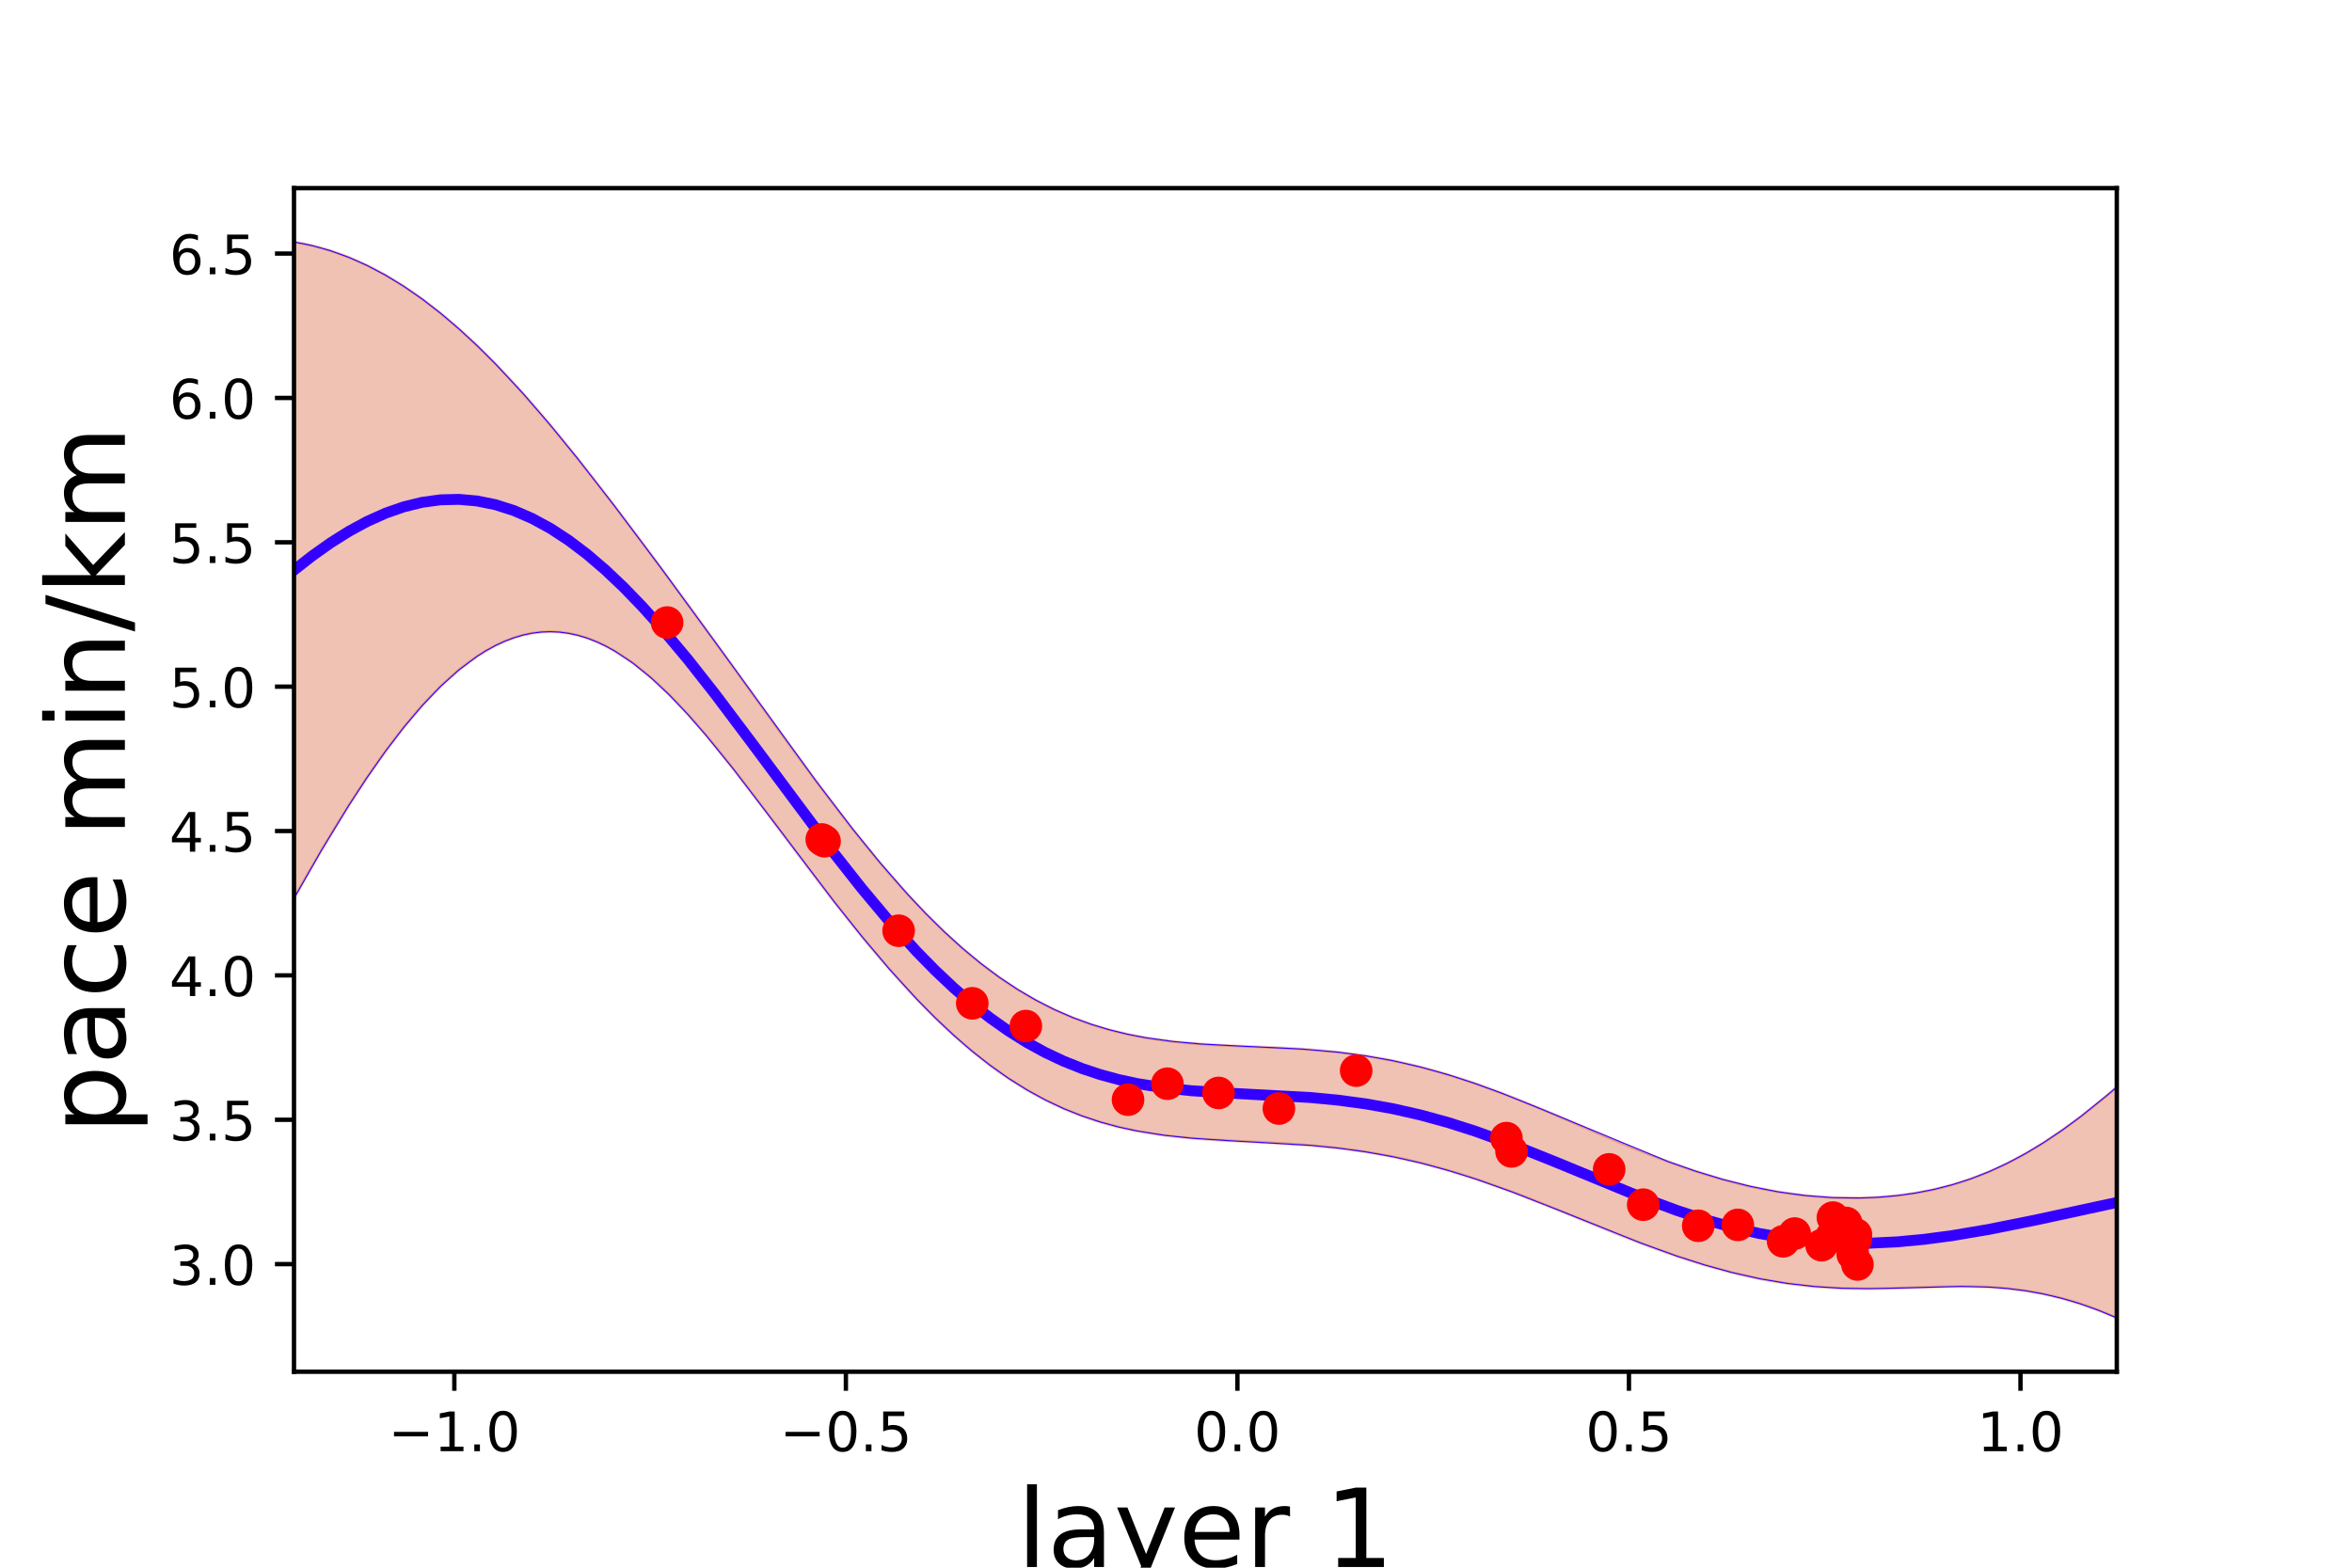 <?xml version="1.0" encoding="utf-8" standalone="no"?>
<!DOCTYPE svg PUBLIC "-//W3C//DTD SVG 1.1//EN"
  "http://www.w3.org/Graphics/SVG/1.1/DTD/svg11.dtd">
<!-- Created with matplotlib (http://matplotlib.org/) -->
<svg height="288pt" version="1.1" viewBox="0 0 432 288" width="432pt" xmlns="http://www.w3.org/2000/svg" xmlns:xlink="http://www.w3.org/1999/xlink">
 <defs>
  <style type="text/css">
*{stroke-linecap:butt;stroke-linejoin:round;}
  </style>
 </defs>
 <g id="figure_1">
  <g id="patch_1">
   <path d="M 0 288 
L 432 288 
L 432 0 
L 0 0 
z
" style="fill:none;"/>
  </g>
  <g id="axes_1">
   <g id="patch_2">
    <path d="M 54 252 
L 388.8 252 
L 388.8 34.56 
L 54 34.56 
z
" style="fill:none;"/>
   </g>
   <g id="patch_3">
    <path clip-path="url(#p668fc7d1db)" d="M 54 44.444 
L 55.682 44.749 
L 57.365 45.12 
L 59.047 45.558 
L 60.73 46.065 
L 62.412 46.639 
L 64.094 47.283 
L 65.777 47.996 
L 67.459 48.779 
L 69.142 49.632 
L 70.824 50.554 
L 72.507 51.547 
L 74.189 52.608 
L 75.871 53.739 
L 77.554 54.937 
L 79.236 56.203 
L 80.919 57.536 
L 82.601 58.934 
L 84.283 60.396 
L 85.966 61.92 
L 87.648 63.505 
L 89.331 65.149 
L 91.013 66.85 
L 92.695 68.606 
L 94.378 70.414 
L 96.06 72.272 
L 97.743 74.178 
L 99.425 76.128 
L 101.108 78.119 
L 102.79 80.149 
L 104.472 82.214 
L 106.155 84.312 
L 107.837 86.439 
L 109.52 88.592 
L 111.202 90.768 
L 112.884 92.965 
L 114.567 95.18 
L 116.249 97.411 
L 117.932 99.655 
L 119.614 101.912 
L 121.296 104.179 
L 122.979 106.457 
L 124.661 108.744 
L 126.344 111.039 
L 128.026 113.344 
L 129.709 115.656 
L 131.391 117.975 
L 133.073 120.301 
L 134.756 122.632 
L 136.438 124.967 
L 138.121 127.304 
L 139.803 129.64 
L 141.485 131.974 
L 143.168 134.303 
L 144.85 136.623 
L 146.533 138.93 
L 148.215 141.222 
L 149.897 143.494 
L 151.58 145.743 
L 153.262 147.964 
L 154.945 150.154 
L 156.627 152.309 
L 158.31 154.425 
L 159.992 156.498 
L 161.674 158.525 
L 163.357 160.503 
L 165.039 162.429 
L 166.722 164.299 
L 168.404 166.111 
L 170.086 167.863 
L 171.769 169.553 
L 173.451 171.178 
L 175.134 172.739 
L 176.816 174.233 
L 178.498 175.659 
L 180.181 177.018 
L 181.863 178.308 
L 183.546 179.53 
L 185.228 180.683 
L 186.911 181.769 
L 188.593 182.788 
L 190.275 183.741 
L 191.958 184.629 
L 193.64 185.454 
L 195.323 186.216 
L 197.005 186.919 
L 198.687 187.563 
L 200.37 188.151 
L 202.052 188.686 
L 203.735 189.169 
L 205.417 189.603 
L 207.099 189.991 
L 208.782 190.335 
L 210.464 190.64 
L 212.147 190.907 
L 213.829 191.139 
L 215.512 191.341 
L 217.194 191.514 
L 218.876 191.663 
L 220.559 191.791 
L 222.241 191.901 
L 223.924 191.995 
L 225.606 192.079 
L 227.288 192.155 
L 228.971 192.225 
L 230.653 192.294 
L 232.336 192.364 
L 234.018 192.438 
L 235.701 192.519 
L 237.383 192.611 
L 239.065 192.714 
L 240.748 192.833 
L 242.43 192.968 
L 244.113 193.122 
L 245.795 193.298 
L 247.477 193.496 
L 249.16 193.718 
L 250.842 193.965 
L 252.525 194.239 
L 254.207 194.54 
L 255.889 194.869 
L 257.572 195.227 
L 259.254 195.612 
L 260.937 196.026 
L 262.619 196.468 
L 264.302 196.938 
L 265.984 197.434 
L 267.666 197.957 
L 269.349 198.505 
L 271.031 199.077 
L 272.714 199.672 
L 274.396 200.288 
L 276.078 200.923 
L 277.761 201.577 
L 279.443 202.246 
L 281.126 202.929 
L 282.808 203.625 
L 284.49 204.33 
L 286.173 205.043 
L 287.855 205.762 
L 289.538 206.484 
L 291.22 207.207 
L 292.903 207.928 
L 294.585 208.646 
L 296.267 209.358 
L 297.95 210.061 
L 299.632 210.754 
L 301.315 211.435 
L 302.997 212.101 
L 304.679 212.75 
L 306.362 213.381 
L 308.044 213.991 
L 309.727 214.579 
L 311.409 215.143 
L 313.091 215.681 
L 314.774 216.193 
L 316.456 216.677 
L 318.139 217.132 
L 319.821 217.556 
L 321.504 217.95 
L 323.186 218.312 
L 324.868 218.642 
L 326.551 218.939 
L 328.233 219.202 
L 329.916 219.432 
L 331.598 219.629 
L 333.28 219.791 
L 334.963 219.918 
L 336.645 220.011 
L 338.328 220.069 
L 340.01 220.091 
L 341.692 220.076 
L 343.375 220.025 
L 345.057 219.936 
L 346.74 219.807 
L 348.422 219.638 
L 350.105 219.426 
L 351.787 219.17 
L 353.469 218.868 
L 355.152 218.517 
L 356.834 218.116 
L 358.517 217.662 
L 360.199 217.154 
L 361.881 216.588 
L 363.564 215.964 
L 365.246 215.281 
L 366.929 214.537 
L 368.611 213.733 
L 370.293 212.868 
L 371.976 211.943 
L 373.658 210.958 
L 375.341 209.915 
L 377.023 208.815 
L 378.706 207.66 
L 380.388 206.452 
L 382.07 205.192 
L 383.753 203.884 
L 385.435 202.528 
L 387.118 201.128 
L 388.8 199.686 
L 388.8 242.116 
L 387.118 241.392 
L 385.435 240.718 
L 383.753 240.093 
L 382.07 239.519 
L 380.388 238.995 
L 378.706 238.522 
L 377.023 238.099 
L 375.341 237.725 
L 373.658 237.4 
L 371.976 237.122 
L 370.293 236.891 
L 368.611 236.703 
L 366.929 236.558 
L 365.246 236.451 
L 363.564 236.381 
L 361.881 236.342 
L 360.199 236.331 
L 358.517 236.345 
L 356.834 236.377 
L 355.152 236.423 
L 353.469 236.478 
L 351.787 236.538 
L 350.105 236.597 
L 348.422 236.652 
L 346.74 236.697 
L 345.057 236.73 
L 343.375 236.746 
L 341.692 236.743 
L 340.01 236.718 
L 338.328 236.669 
L 336.645 236.593 
L 334.963 236.49 
L 333.28 236.357 
L 331.598 236.195 
L 329.916 236.002 
L 328.233 235.778 
L 326.551 235.522 
L 324.868 235.235 
L 323.186 234.918 
L 321.504 234.569 
L 319.821 234.191 
L 318.139 233.784 
L 316.456 233.348 
L 314.774 232.884 
L 313.091 232.395 
L 311.409 231.88 
L 309.727 231.342 
L 308.044 230.781 
L 306.362 230.2 
L 304.679 229.6 
L 302.997 228.982 
L 301.315 228.349 
L 299.632 227.703 
L 297.95 227.045 
L 296.267 226.377 
L 294.585 225.702 
L 292.903 225.021 
L 291.22 224.336 
L 289.538 223.65 
L 287.855 222.965 
L 286.173 222.283 
L 284.49 221.606 
L 282.808 220.935 
L 281.126 220.274 
L 279.443 219.624 
L 277.761 218.986 
L 276.078 218.363 
L 274.396 217.757 
L 272.714 217.168 
L 271.031 216.599 
L 269.349 216.05 
L 267.666 215.523 
L 265.984 215.02 
L 264.302 214.54 
L 262.619 214.084 
L 260.937 213.654 
L 259.254 213.25 
L 257.572 212.871 
L 255.889 212.518 
L 254.207 212.191 
L 252.525 211.89 
L 250.842 211.613 
L 249.16 211.361 
L 247.477 211.132 
L 245.795 210.925 
L 244.113 210.739 
L 242.43 210.573 
L 240.748 210.424 
L 239.065 210.292 
L 237.383 210.174 
L 235.701 210.068 
L 234.018 209.972 
L 232.336 209.883 
L 230.653 209.799 
L 228.971 209.717 
L 227.288 209.635 
L 225.606 209.548 
L 223.924 209.454 
L 222.241 209.351 
L 220.559 209.234 
L 218.876 209.101 
L 217.194 208.948 
L 215.512 208.771 
L 213.829 208.568 
L 212.147 208.334 
L 210.464 208.068 
L 208.782 207.764 
L 207.099 207.421 
L 205.417 207.035 
L 203.735 206.602 
L 202.052 206.121 
L 200.37 205.587 
L 198.687 205 
L 197.005 204.356 
L 195.323 203.652 
L 193.64 202.889 
L 191.958 202.062 
L 190.275 201.172 
L 188.593 200.216 
L 186.911 199.194 
L 185.228 198.105 
L 183.546 196.949 
L 181.863 195.726 
L 180.181 194.435 
L 178.498 193.077 
L 176.816 191.653 
L 175.134 190.164 
L 173.451 188.61 
L 171.769 186.994 
L 170.086 185.317 
L 168.404 183.581 
L 166.722 181.788 
L 165.039 179.94 
L 163.357 178.04 
L 161.674 176.091 
L 159.992 174.096 
L 158.31 172.057 
L 156.627 169.979 
L 154.945 167.865 
L 153.262 165.718 
L 151.58 163.544 
L 149.897 161.346 
L 148.215 159.128 
L 146.533 156.897 
L 144.85 154.656 
L 143.168 152.412 
L 141.485 150.171 
L 139.803 147.938 
L 138.121 145.72 
L 136.438 143.525 
L 134.756 141.36 
L 133.073 139.232 
L 131.391 137.15 
L 129.709 135.122 
L 128.026 133.156 
L 126.344 131.26 
L 124.661 129.444 
L 122.979 127.716 
L 121.296 126.082 
L 119.614 124.552 
L 117.932 123.132 
L 116.249 121.829 
L 114.567 120.647 
L 112.884 119.593 
L 111.202 118.67 
L 109.52 117.882 
L 107.837 117.232 
L 106.155 116.722 
L 104.472 116.355 
L 102.79 116.13 
L 101.108 116.051 
L 99.425 116.115 
L 97.743 116.324 
L 96.06 116.678 
L 94.378 117.174 
L 92.695 117.813 
L 91.013 118.593 
L 89.331 119.511 
L 87.648 120.567 
L 85.966 121.757 
L 84.283 123.079 
L 82.601 124.529 
L 80.919 126.106 
L 79.236 127.805 
L 77.554 129.623 
L 75.871 131.555 
L 74.189 133.598 
L 72.507 135.748 
L 70.824 137.999 
L 69.142 140.348 
L 67.459 142.79 
L 65.777 145.319 
L 64.094 147.931 
L 62.412 150.62 
L 60.73 153.381 
L 59.047 156.21 
L 57.365 159.1 
L 55.682 162.047 
L 54 165.044 
z
" style="fill:#cc3300;opacity:0.3;stroke:#cc3300;stroke-linejoin:miter;stroke-width:0.5;"/>
   </g>
   <g id="matplotlib.axis_1">
    <g id="xtick_1">
     <g id="line2d_1">
      <defs>
       <path d="M 0 0 
L 0 3.5 
" id="m7e25fecedc" style="stroke:#000000;stroke-width:0.8;"/>
      </defs>
      <g>
       <use style="stroke:#000000;stroke-width:0.8;" x="83.451" xlink:href="#m7e25fecedc" y="252"/>
      </g>
     </g>
     <g id="text_1">
      <!-- −1.0 -->
      <defs>
       <path d="M 10.594 35.5 
L 73.188 35.5 
L 73.188 27.203 
L 10.594 27.203 
z
" id="DejaVuSans-2212"/>
       <path d="M 12.406 8.297 
L 28.516 8.297 
L 28.516 63.922 
L 10.984 60.406 
L 10.984 69.391 
L 28.422 72.906 
L 38.281 72.906 
L 38.281 8.297 
L 54.391 8.297 
L 54.391 0 
L 12.406 0 
z
" id="DejaVuSans-31"/>
       <path d="M 10.688 12.406 
L 21 12.406 
L 21 0 
L 10.688 0 
z
" id="DejaVuSans-2e"/>
       <path d="M 31.781 66.406 
Q 24.172 66.406 20.328 58.906 
Q 16.5 51.422 16.5 36.375 
Q 16.5 21.391 20.328 13.891 
Q 24.172 6.391 31.781 6.391 
Q 39.453 6.391 43.281 13.891 
Q 47.125 21.391 47.125 36.375 
Q 47.125 51.422 43.281 58.906 
Q 39.453 66.406 31.781 66.406 
z
M 31.781 74.219 
Q 44.047 74.219 50.516 64.516 
Q 56.984 54.828 56.984 36.375 
Q 56.984 17.969 50.516 8.266 
Q 44.047 -1.422 31.781 -1.422 
Q 19.531 -1.422 13.062 8.266 
Q 6.594 17.969 6.594 36.375 
Q 6.594 54.828 13.062 64.516 
Q 19.531 74.219 31.781 74.219 
z
" id="DejaVuSans-30"/>
      </defs>
      <g transform="translate(71.309 266.598)scale(0.1 -0.1)">
       <use xlink:href="#DejaVuSans-2212"/>
       <use x="83.789" xlink:href="#DejaVuSans-31"/>
       <use x="147.412" xlink:href="#DejaVuSans-2e"/>
       <use x="179.199" xlink:href="#DejaVuSans-30"/>
      </g>
     </g>
    </g>
    <g id="xtick_2">
     <g id="line2d_2">
      <g>
       <use style="stroke:#000000;stroke-width:0.8;" x="155.366" xlink:href="#m7e25fecedc" y="252"/>
      </g>
     </g>
     <g id="text_2">
      <!-- −0.5 -->
      <defs>
       <path d="M 10.797 72.906 
L 49.516 72.906 
L 49.516 64.594 
L 19.828 64.594 
L 19.828 46.734 
Q 21.969 47.469 24.109 47.828 
Q 26.266 48.188 28.422 48.188 
Q 40.625 48.188 47.75 41.5 
Q 54.891 34.812 54.891 23.391 
Q 54.891 11.625 47.562 5.094 
Q 40.234 -1.422 26.906 -1.422 
Q 22.312 -1.422 17.547 -0.641 
Q 12.797 0.141 7.719 1.703 
L 7.719 11.625 
Q 12.109 9.234 16.797 8.062 
Q 21.484 6.891 26.703 6.891 
Q 35.156 6.891 40.078 11.328 
Q 45.016 15.766 45.016 23.391 
Q 45.016 31 40.078 35.438 
Q 35.156 39.891 26.703 39.891 
Q 22.75 39.891 18.812 39.016 
Q 14.891 38.141 10.797 36.281 
z
" id="DejaVuSans-35"/>
      </defs>
      <g transform="translate(143.224 266.598)scale(0.1 -0.1)">
       <use xlink:href="#DejaVuSans-2212"/>
       <use x="83.789" xlink:href="#DejaVuSans-30"/>
       <use x="147.412" xlink:href="#DejaVuSans-2e"/>
       <use x="179.199" xlink:href="#DejaVuSans-35"/>
      </g>
     </g>
    </g>
    <g id="xtick_3">
     <g id="line2d_3">
      <g>
       <use style="stroke:#000000;stroke-width:0.8;" x="227.281" xlink:href="#m7e25fecedc" y="252"/>
      </g>
     </g>
     <g id="text_3">
      <!-- 0.0 -->
      <g transform="translate(219.329 266.598)scale(0.1 -0.1)">
       <use xlink:href="#DejaVuSans-30"/>
       <use x="63.623" xlink:href="#DejaVuSans-2e"/>
       <use x="95.41" xlink:href="#DejaVuSans-30"/>
      </g>
     </g>
    </g>
    <g id="xtick_4">
     <g id="line2d_4">
      <g>
       <use style="stroke:#000000;stroke-width:0.8;" x="299.196" xlink:href="#m7e25fecedc" y="252"/>
      </g>
     </g>
     <g id="text_4">
      <!-- 0.5 -->
      <g transform="translate(291.244 266.598)scale(0.1 -0.1)">
       <use xlink:href="#DejaVuSans-30"/>
       <use x="63.623" xlink:href="#DejaVuSans-2e"/>
       <use x="95.41" xlink:href="#DejaVuSans-35"/>
      </g>
     </g>
    </g>
    <g id="xtick_5">
     <g id="line2d_5">
      <g>
       <use style="stroke:#000000;stroke-width:0.8;" x="371.111" xlink:href="#m7e25fecedc" y="252"/>
      </g>
     </g>
     <g id="text_5">
      <!-- 1.0 -->
      <g transform="translate(363.159 266.598)scale(0.1 -0.1)">
       <use xlink:href="#DejaVuSans-31"/>
       <use x="63.623" xlink:href="#DejaVuSans-2e"/>
       <use x="95.41" xlink:href="#DejaVuSans-30"/>
      </g>
     </g>
    </g>
    <g id="text_6">
     <!-- layer 1 -->
     <defs>
      <path d="M 9.422 75.984 
L 18.406 75.984 
L 18.406 0 
L 9.422 0 
z
" id="DejaVuSans-6c"/>
      <path d="M 34.281 27.484 
Q 23.391 27.484 19.188 25 
Q 14.984 22.516 14.984 16.5 
Q 14.984 11.719 18.141 8.906 
Q 21.297 6.109 26.703 6.109 
Q 34.188 6.109 38.703 11.406 
Q 43.219 16.703 43.219 25.484 
L 43.219 27.484 
z
M 52.203 31.203 
L 52.203 0 
L 43.219 0 
L 43.219 8.297 
Q 40.141 3.328 35.547 0.953 
Q 30.953 -1.422 24.312 -1.422 
Q 15.922 -1.422 10.953 3.297 
Q 6 8.016 6 15.922 
Q 6 25.141 12.172 29.828 
Q 18.359 34.516 30.609 34.516 
L 43.219 34.516 
L 43.219 35.406 
Q 43.219 41.609 39.141 45 
Q 35.062 48.391 27.688 48.391 
Q 23 48.391 18.547 47.266 
Q 14.109 46.141 10.016 43.891 
L 10.016 52.203 
Q 14.938 54.109 19.578 55.047 
Q 24.219 56 28.609 56 
Q 40.484 56 46.344 49.844 
Q 52.203 43.703 52.203 31.203 
z
" id="DejaVuSans-61"/>
      <path d="M 32.172 -5.078 
Q 28.375 -14.844 24.75 -17.812 
Q 21.141 -20.797 15.094 -20.797 
L 7.906 -20.797 
L 7.906 -13.281 
L 13.188 -13.281 
Q 16.891 -13.281 18.938 -11.516 
Q 21 -9.766 23.484 -3.219 
L 25.094 0.875 
L 2.984 54.688 
L 12.5 54.688 
L 29.594 11.922 
L 46.688 54.688 
L 56.203 54.688 
z
" id="DejaVuSans-79"/>
      <path d="M 56.203 29.594 
L 56.203 25.203 
L 14.891 25.203 
Q 15.484 15.922 20.484 11.062 
Q 25.484 6.203 34.422 6.203 
Q 39.594 6.203 44.453 7.469 
Q 49.312 8.734 54.109 11.281 
L 54.109 2.781 
Q 49.266 0.734 44.188 -0.344 
Q 39.109 -1.422 33.891 -1.422 
Q 20.797 -1.422 13.156 6.188 
Q 5.516 13.812 5.516 26.812 
Q 5.516 40.234 12.766 48.109 
Q 20.016 56 32.328 56 
Q 43.359 56 49.781 48.891 
Q 56.203 41.797 56.203 29.594 
z
M 47.219 32.234 
Q 47.125 39.594 43.094 43.984 
Q 39.062 48.391 32.422 48.391 
Q 24.906 48.391 20.391 44.141 
Q 15.875 39.891 15.188 32.172 
z
" id="DejaVuSans-65"/>
      <path d="M 41.109 46.297 
Q 39.594 47.172 37.812 47.578 
Q 36.031 48 33.891 48 
Q 26.266 48 22.188 43.047 
Q 18.109 38.094 18.109 28.812 
L 18.109 0 
L 9.078 0 
L 9.078 54.688 
L 18.109 54.688 
L 18.109 46.188 
Q 20.953 51.172 25.484 53.578 
Q 30.031 56 36.531 56 
Q 37.453 56 38.578 55.875 
Q 39.703 55.766 41.062 55.516 
z
" id="DejaVuSans-72"/>
      <path id="DejaVuSans-20"/>
     </defs>
     <g transform="translate(186.77 287.875)scale(0.2 -0.2)">
      <use xlink:href="#DejaVuSans-6c"/>
      <use x="27.783" xlink:href="#DejaVuSans-61"/>
      <use x="89.062" xlink:href="#DejaVuSans-79"/>
      <use x="148.242" xlink:href="#DejaVuSans-65"/>
      <use x="209.766" xlink:href="#DejaVuSans-72"/>
      <use x="250.879" xlink:href="#DejaVuSans-20"/>
      <use x="282.666" xlink:href="#DejaVuSans-31"/>
     </g>
    </g>
   </g>
   <g id="matplotlib.axis_2">
    <g id="ytick_1">
     <g id="line2d_6">
      <defs>
       <path d="M 0 0 
L -3.5 0 
" id="m5a74f8dcd8" style="stroke:#000000;stroke-width:0.8;"/>
      </defs>
      <g>
       <use style="stroke:#000000;stroke-width:0.8;" x="54" xlink:href="#m5a74f8dcd8" y="232.232"/>
      </g>
     </g>
     <g id="text_7">
      <!-- 3.0 -->
      <defs>
       <path d="M 40.578 39.312 
Q 47.656 37.797 51.625 33 
Q 55.609 28.219 55.609 21.188 
Q 55.609 10.406 48.188 4.484 
Q 40.766 -1.422 27.094 -1.422 
Q 22.516 -1.422 17.656 -0.516 
Q 12.797 0.391 7.625 2.203 
L 7.625 11.719 
Q 11.719 9.328 16.594 8.109 
Q 21.484 6.891 26.812 6.891 
Q 36.078 6.891 40.938 10.547 
Q 45.797 14.203 45.797 21.188 
Q 45.797 27.641 41.281 31.266 
Q 36.766 34.906 28.719 34.906 
L 20.219 34.906 
L 20.219 43.016 
L 29.109 43.016 
Q 36.375 43.016 40.234 45.922 
Q 44.094 48.828 44.094 54.297 
Q 44.094 59.906 40.109 62.906 
Q 36.141 65.922 28.719 65.922 
Q 24.656 65.922 20.016 65.031 
Q 15.375 64.156 9.812 62.312 
L 9.812 71.094 
Q 15.438 72.656 20.344 73.438 
Q 25.25 74.219 29.594 74.219 
Q 40.828 74.219 47.359 69.109 
Q 53.906 64.016 53.906 55.328 
Q 53.906 49.266 50.438 45.094 
Q 46.969 40.922 40.578 39.312 
z
" id="DejaVuSans-33"/>
      </defs>
      <g transform="translate(31.097 236.031)scale(0.1 -0.1)">
       <use xlink:href="#DejaVuSans-33"/>
       <use x="63.623" xlink:href="#DejaVuSans-2e"/>
       <use x="95.41" xlink:href="#DejaVuSans-30"/>
      </g>
     </g>
    </g>
    <g id="ytick_2">
     <g id="line2d_7">
      <g>
       <use style="stroke:#000000;stroke-width:0.8;" x="54" xlink:href="#m5a74f8dcd8" y="205.711"/>
      </g>
     </g>
     <g id="text_8">
      <!-- 3.5 -->
      <g transform="translate(31.097 209.51)scale(0.1 -0.1)">
       <use xlink:href="#DejaVuSans-33"/>
       <use x="63.623" xlink:href="#DejaVuSans-2e"/>
       <use x="95.41" xlink:href="#DejaVuSans-35"/>
      </g>
     </g>
    </g>
    <g id="ytick_3">
     <g id="line2d_8">
      <g>
       <use style="stroke:#000000;stroke-width:0.8;" x="54" xlink:href="#m5a74f8dcd8" y="179.19"/>
      </g>
     </g>
     <g id="text_9">
      <!-- 4.0 -->
      <defs>
       <path d="M 37.797 64.312 
L 12.891 25.391 
L 37.797 25.391 
z
M 35.203 72.906 
L 47.609 72.906 
L 47.609 25.391 
L 58.016 25.391 
L 58.016 17.188 
L 47.609 17.188 
L 47.609 0 
L 37.797 0 
L 37.797 17.188 
L 4.891 17.188 
L 4.891 26.703 
z
" id="DejaVuSans-34"/>
      </defs>
      <g transform="translate(31.097 182.989)scale(0.1 -0.1)">
       <use xlink:href="#DejaVuSans-34"/>
       <use x="63.623" xlink:href="#DejaVuSans-2e"/>
       <use x="95.41" xlink:href="#DejaVuSans-30"/>
      </g>
     </g>
    </g>
    <g id="ytick_4">
     <g id="line2d_9">
      <g>
       <use style="stroke:#000000;stroke-width:0.8;" x="54" xlink:href="#m5a74f8dcd8" y="152.669"/>
      </g>
     </g>
     <g id="text_10">
      <!-- 4.5 -->
      <g transform="translate(31.097 156.468)scale(0.1 -0.1)">
       <use xlink:href="#DejaVuSans-34"/>
       <use x="63.623" xlink:href="#DejaVuSans-2e"/>
       <use x="95.41" xlink:href="#DejaVuSans-35"/>
      </g>
     </g>
    </g>
    <g id="ytick_5">
     <g id="line2d_10">
      <g>
       <use style="stroke:#000000;stroke-width:0.8;" x="54" xlink:href="#m5a74f8dcd8" y="126.147"/>
      </g>
     </g>
     <g id="text_11">
      <!-- 5.0 -->
      <g transform="translate(31.097 129.947)scale(0.1 -0.1)">
       <use xlink:href="#DejaVuSans-35"/>
       <use x="63.623" xlink:href="#DejaVuSans-2e"/>
       <use x="95.41" xlink:href="#DejaVuSans-30"/>
      </g>
     </g>
    </g>
    <g id="ytick_6">
     <g id="line2d_11">
      <g>
       <use style="stroke:#000000;stroke-width:0.8;" x="54" xlink:href="#m5a74f8dcd8" y="99.626"/>
      </g>
     </g>
     <g id="text_12">
      <!-- 5.5 -->
      <g transform="translate(31.097 103.426)scale(0.1 -0.1)">
       <use xlink:href="#DejaVuSans-35"/>
       <use x="63.623" xlink:href="#DejaVuSans-2e"/>
       <use x="95.41" xlink:href="#DejaVuSans-35"/>
      </g>
     </g>
    </g>
    <g id="ytick_7">
     <g id="line2d_12">
      <g>
       <use style="stroke:#000000;stroke-width:0.8;" x="54" xlink:href="#m5a74f8dcd8" y="73.105"/>
      </g>
     </g>
     <g id="text_13">
      <!-- 6.0 -->
      <defs>
       <path d="M 33.016 40.375 
Q 26.375 40.375 22.484 35.828 
Q 18.609 31.297 18.609 23.391 
Q 18.609 15.531 22.484 10.953 
Q 26.375 6.391 33.016 6.391 
Q 39.656 6.391 43.531 10.953 
Q 47.406 15.531 47.406 23.391 
Q 47.406 31.297 43.531 35.828 
Q 39.656 40.375 33.016 40.375 
z
M 52.594 71.297 
L 52.594 62.312 
Q 48.875 64.062 45.094 64.984 
Q 41.312 65.922 37.594 65.922 
Q 27.828 65.922 22.672 59.328 
Q 17.531 52.734 16.797 39.406 
Q 19.672 43.656 24.016 45.922 
Q 28.375 48.188 33.594 48.188 
Q 44.578 48.188 50.953 41.516 
Q 57.328 34.859 57.328 23.391 
Q 57.328 12.156 50.688 5.359 
Q 44.047 -1.422 33.016 -1.422 
Q 20.359 -1.422 13.672 8.266 
Q 6.984 17.969 6.984 36.375 
Q 6.984 53.656 15.188 63.938 
Q 23.391 74.219 37.203 74.219 
Q 40.922 74.219 44.703 73.484 
Q 48.484 72.75 52.594 71.297 
z
" id="DejaVuSans-36"/>
      </defs>
      <g transform="translate(31.097 76.904)scale(0.1 -0.1)">
       <use xlink:href="#DejaVuSans-36"/>
       <use x="63.623" xlink:href="#DejaVuSans-2e"/>
       <use x="95.41" xlink:href="#DejaVuSans-30"/>
      </g>
     </g>
    </g>
    <g id="ytick_8">
     <g id="line2d_13">
      <g>
       <use style="stroke:#000000;stroke-width:0.8;" x="54" xlink:href="#m5a74f8dcd8" y="46.584"/>
      </g>
     </g>
     <g id="text_14">
      <!-- 6.5 -->
      <g transform="translate(31.097 50.383)scale(0.1 -0.1)">
       <use xlink:href="#DejaVuSans-36"/>
       <use x="63.623" xlink:href="#DejaVuSans-2e"/>
       <use x="95.41" xlink:href="#DejaVuSans-35"/>
      </g>
     </g>
    </g>
    <g id="text_15">
     <!-- pace min/km -->
     <defs>
      <path d="M 18.109 8.203 
L 18.109 -20.797 
L 9.078 -20.797 
L 9.078 54.688 
L 18.109 54.688 
L 18.109 46.391 
Q 20.953 51.266 25.266 53.625 
Q 29.594 56 35.594 56 
Q 45.562 56 51.781 48.094 
Q 58.016 40.188 58.016 27.297 
Q 58.016 14.406 51.781 6.484 
Q 45.562 -1.422 35.594 -1.422 
Q 29.594 -1.422 25.266 0.953 
Q 20.953 3.328 18.109 8.203 
z
M 48.688 27.297 
Q 48.688 37.203 44.609 42.844 
Q 40.531 48.484 33.406 48.484 
Q 26.266 48.484 22.188 42.844 
Q 18.109 37.203 18.109 27.297 
Q 18.109 17.391 22.188 11.75 
Q 26.266 6.109 33.406 6.109 
Q 40.531 6.109 44.609 11.75 
Q 48.688 17.391 48.688 27.297 
z
" id="DejaVuSans-70"/>
      <path d="M 48.781 52.594 
L 48.781 44.188 
Q 44.969 46.297 41.141 47.344 
Q 37.312 48.391 33.406 48.391 
Q 24.656 48.391 19.812 42.844 
Q 14.984 37.312 14.984 27.297 
Q 14.984 17.281 19.812 11.734 
Q 24.656 6.203 33.406 6.203 
Q 37.312 6.203 41.141 7.25 
Q 44.969 8.297 48.781 10.406 
L 48.781 2.094 
Q 45.016 0.344 40.984 -0.531 
Q 36.969 -1.422 32.422 -1.422 
Q 20.062 -1.422 12.781 6.344 
Q 5.516 14.109 5.516 27.297 
Q 5.516 40.672 12.859 48.328 
Q 20.219 56 33.016 56 
Q 37.156 56 41.109 55.141 
Q 45.062 54.297 48.781 52.594 
z
" id="DejaVuSans-63"/>
      <path d="M 52 44.188 
Q 55.375 50.25 60.062 53.125 
Q 64.75 56 71.094 56 
Q 79.641 56 84.281 50.016 
Q 88.922 44.047 88.922 33.016 
L 88.922 0 
L 79.891 0 
L 79.891 32.719 
Q 79.891 40.578 77.094 44.375 
Q 74.312 48.188 68.609 48.188 
Q 61.625 48.188 57.562 43.547 
Q 53.516 38.922 53.516 30.906 
L 53.516 0 
L 44.484 0 
L 44.484 32.719 
Q 44.484 40.625 41.703 44.406 
Q 38.922 48.188 33.109 48.188 
Q 26.219 48.188 22.156 43.531 
Q 18.109 38.875 18.109 30.906 
L 18.109 0 
L 9.078 0 
L 9.078 54.688 
L 18.109 54.688 
L 18.109 46.188 
Q 21.188 51.219 25.484 53.609 
Q 29.781 56 35.688 56 
Q 41.656 56 45.828 52.969 
Q 50 49.953 52 44.188 
z
" id="DejaVuSans-6d"/>
      <path d="M 9.422 54.688 
L 18.406 54.688 
L 18.406 0 
L 9.422 0 
z
M 9.422 75.984 
L 18.406 75.984 
L 18.406 64.594 
L 9.422 64.594 
z
" id="DejaVuSans-69"/>
      <path d="M 54.891 33.016 
L 54.891 0 
L 45.906 0 
L 45.906 32.719 
Q 45.906 40.484 42.875 44.328 
Q 39.844 48.188 33.797 48.188 
Q 26.516 48.188 22.312 43.547 
Q 18.109 38.922 18.109 30.906 
L 18.109 0 
L 9.078 0 
L 9.078 54.688 
L 18.109 54.688 
L 18.109 46.188 
Q 21.344 51.125 25.703 53.562 
Q 30.078 56 35.797 56 
Q 45.219 56 50.047 50.172 
Q 54.891 44.344 54.891 33.016 
z
" id="DejaVuSans-6e"/>
      <path d="M 25.391 72.906 
L 33.688 72.906 
L 8.297 -9.281 
L 0 -9.281 
z
" id="DejaVuSans-2f"/>
      <path d="M 9.078 75.984 
L 18.109 75.984 
L 18.109 31.109 
L 44.922 54.688 
L 56.391 54.688 
L 27.391 29.109 
L 57.625 0 
L 45.906 0 
L 18.109 26.703 
L 18.109 0 
L 9.078 0 
z
" id="DejaVuSans-6b"/>
     </defs>
     <g transform="translate(22.938 208.343)rotate(-90)scale(0.2 -0.2)">
      <use xlink:href="#DejaVuSans-70"/>
      <use x="63.477" xlink:href="#DejaVuSans-61"/>
      <use x="124.756" xlink:href="#DejaVuSans-63"/>
      <use x="179.736" xlink:href="#DejaVuSans-65"/>
      <use x="241.26" xlink:href="#DejaVuSans-20"/>
      <use x="273.047" xlink:href="#DejaVuSans-6d"/>
      <use x="370.459" xlink:href="#DejaVuSans-69"/>
      <use x="398.242" xlink:href="#DejaVuSans-6e"/>
      <use x="461.621" xlink:href="#DejaVuSans-2f"/>
      <use x="495.312" xlink:href="#DejaVuSans-6b"/>
      <use x="553.223" xlink:href="#DejaVuSans-6d"/>
     </g>
    </g>
   </g>
   <g id="line2d_14">
    <path clip-path="url(#p668fc7d1db)" d="M 54 104.744 
L 57.365 102.11 
L 60.73 99.723 
L 64.094 97.607 
L 67.459 95.784 
L 70.824 94.277 
L 74.189 93.103 
L 77.554 92.28 
L 80.919 91.821 
L 84.283 91.737 
L 87.648 92.036 
L 91.013 92.721 
L 94.378 93.794 
L 97.743 95.251 
L 101.108 97.085 
L 104.472 99.285 
L 107.837 101.835 
L 111.202 104.719 
L 114.567 107.914 
L 117.932 111.394 
L 121.296 115.131 
L 126.344 121.15 
L 131.391 127.563 
L 138.121 136.512 
L 153.262 156.841 
L 158.31 163.241 
L 163.357 169.272 
L 168.404 174.846 
L 171.769 178.273 
L 175.134 181.451 
L 178.498 184.368 
L 181.863 187.017 
L 185.228 189.394 
L 188.593 191.502 
L 191.958 193.346 
L 195.323 194.934 
L 198.687 196.281 
L 202.052 197.403 
L 205.417 198.319 
L 208.782 199.05 
L 213.829 199.853 
L 218.876 200.382 
L 225.606 200.813 
L 240.748 201.628 
L 245.795 202.111 
L 250.842 202.789 
L 255.889 203.694 
L 260.937 204.84 
L 265.984 206.227 
L 271.031 207.838 
L 277.761 210.281 
L 286.173 213.663 
L 301.315 219.892 
L 308.044 222.386 
L 313.091 224.038 
L 318.139 225.458 
L 323.186 226.615 
L 328.233 227.49 
L 333.28 228.074 
L 338.328 228.369 
L 343.375 228.386 
L 348.422 228.145 
L 353.469 227.673 
L 358.517 227.003 
L 365.246 225.866 
L 373.658 224.179 
L 388.8 220.901 
L 388.8 220.901 
" style="fill:none;stroke:#3300ff;stroke-linecap:square;stroke-width:2;"/>
   </g>
   <g id="line2d_15">
    <path clip-path="url(#p668fc7d1db)" d="M 54 44.444 
L 57.365 45.12 
L 60.73 46.065 
L 64.094 47.283 
L 67.459 48.779 
L 70.824 50.554 
L 74.189 52.608 
L 77.554 54.937 
L 80.919 57.536 
L 84.283 60.396 
L 87.648 63.505 
L 91.013 66.85 
L 96.06 72.272 
L 101.108 78.119 
L 106.155 84.312 
L 112.884 92.965 
L 121.296 104.179 
L 133.073 120.301 
L 149.897 143.494 
L 156.627 152.309 
L 161.674 158.525 
L 166.722 164.299 
L 170.086 167.863 
L 173.451 171.178 
L 176.816 174.233 
L 180.181 177.018 
L 183.546 179.53 
L 186.911 181.769 
L 190.275 183.741 
L 193.64 185.454 
L 197.005 186.919 
L 200.37 188.151 
L 203.735 189.169 
L 207.099 189.991 
L 210.464 190.64 
L 215.512 191.341 
L 220.559 191.791 
L 227.288 192.155 
L 239.065 192.714 
L 245.795 193.298 
L 250.842 193.965 
L 255.889 194.869 
L 260.937 196.026 
L 265.984 197.434 
L 271.031 199.077 
L 276.078 200.923 
L 282.808 203.625 
L 306.362 213.381 
L 311.409 215.143 
L 316.456 216.677 
L 321.504 217.95 
L 326.551 218.939 
L 331.598 219.629 
L 336.645 220.011 
L 341.692 220.076 
L 345.057 219.936 
L 348.422 219.638 
L 351.787 219.17 
L 355.152 218.517 
L 358.517 217.662 
L 361.881 216.588 
L 365.246 215.281 
L 368.611 213.733 
L 371.976 211.943 
L 375.341 209.915 
L 378.706 207.66 
L 382.07 205.192 
L 387.118 201.128 
L 388.8 199.686 
L 388.8 199.686 
" style="fill:none;stroke:#3300ff;stroke-linecap:square;stroke-width:0.2;"/>
   </g>
   <g id="line2d_16">
    <path clip-path="url(#p668fc7d1db)" d="M 54 165.044 
L 59.047 156.21 
L 64.094 147.931 
L 67.459 142.79 
L 70.824 137.999 
L 74.189 133.598 
L 77.554 129.623 
L 80.919 126.106 
L 84.283 123.079 
L 87.648 120.567 
L 89.331 119.511 
L 91.013 118.593 
L 92.695 117.813 
L 94.378 117.174 
L 96.06 116.678 
L 97.743 116.324 
L 99.425 116.115 
L 101.108 116.051 
L 102.79 116.13 
L 104.472 116.355 
L 106.155 116.722 
L 107.837 117.232 
L 109.52 117.882 
L 111.202 118.67 
L 112.884 119.593 
L 116.249 121.829 
L 119.614 124.552 
L 122.979 127.716 
L 126.344 131.26 
L 129.709 135.122 
L 134.756 141.36 
L 141.485 150.171 
L 153.262 165.718 
L 158.31 172.057 
L 163.357 178.04 
L 168.404 183.581 
L 171.769 186.994 
L 175.134 190.164 
L 178.498 193.077 
L 181.863 195.726 
L 185.228 198.105 
L 188.593 200.216 
L 191.958 202.062 
L 195.323 203.652 
L 198.687 205 
L 202.052 206.121 
L 205.417 207.035 
L 208.782 207.764 
L 213.829 208.568 
L 218.876 209.101 
L 225.606 209.548 
L 240.748 210.424 
L 245.795 210.925 
L 250.842 211.613 
L 255.889 212.518 
L 260.937 213.654 
L 265.984 215.02 
L 271.031 216.599 
L 277.761 218.986 
L 286.173 222.283 
L 301.315 228.349 
L 308.044 230.781 
L 313.091 232.395 
L 318.139 233.784 
L 323.186 234.918 
L 328.233 235.778 
L 333.28 236.357 
L 338.328 236.669 
L 343.375 236.746 
L 350.105 236.597 
L 360.199 236.331 
L 365.246 236.451 
L 368.611 236.703 
L 371.976 237.122 
L 375.341 237.725 
L 378.706 238.522 
L 382.07 239.519 
L 385.435 240.718 
L 388.8 242.116 
L 388.8 242.116 
" style="fill:none;stroke:#3300ff;stroke-linecap:square;stroke-width:0.2;"/>
   </g>
   <g id="line2d_17">
    <defs>
     <path d="M 0 2.5 
C 0.663 2.5 1.299 2.237 1.768 1.768 
C 2.237 1.299 2.5 0.663 2.5 0 
C 2.5 -0.663 2.237 -1.299 1.768 -1.768 
C 1.299 -2.237 0.663 -2.5 0 -2.5 
C -0.663 -2.5 -1.299 -2.237 -1.768 -1.768 
C -2.237 -1.299 -2.5 -0.663 -2.5 0 
C -2.5 0.663 -2.237 1.299 -1.768 1.768 
C -1.299 2.237 -0.663 2.5 0 2.5 
z
" id="m25f40a4cf2" style="stroke:#ff0000;"/>
    </defs>
    <g clip-path="url(#p668fc7d1db)">
     <use style="fill:#ff0000;stroke:#ff0000;" x="150.939" xlink:href="#m25f40a4cf2" y="154.216"/>
     <use style="fill:#ff0000;stroke:#ff0000;" x="151.447" xlink:href="#m25f40a4cf2" y="154.539"/>
     <use style="fill:#ff0000;stroke:#ff0000;" x="122.534" xlink:href="#m25f40a4cf2" y="114.368"/>
     <use style="fill:#ff0000;stroke:#ff0000;" x="165.056" xlink:href="#m25f40a4cf2" y="170.985"/>
     <use style="fill:#ff0000;stroke:#ff0000;" x="178.578" xlink:href="#m25f40a4cf2" y="184.318"/>
     <use style="fill:#ff0000;stroke:#ff0000;" x="207.19" xlink:href="#m25f40a4cf2" y="202.024"/>
     <use style="fill:#ff0000;stroke:#ff0000;" x="188.421" xlink:href="#m25f40a4cf2" y="188.496"/>
     <use style="fill:#ff0000;stroke:#ff0000;" x="214.423" xlink:href="#m25f40a4cf2" y="199.089"/>
     <use style="fill:#ff0000;stroke:#ff0000;" x="223.815" xlink:href="#m25f40a4cf2" y="200.786"/>
     <use style="fill:#ff0000;stroke:#ff0000;" x="234.899" xlink:href="#m25f40a4cf2" y="203.652"/>
     <use style="fill:#ff0000;stroke:#ff0000;" x="249.092" xlink:href="#m25f40a4cf2" y="196.688"/>
     <use style="fill:#ff0000;stroke:#ff0000;" x="277.632" xlink:href="#m25f40a4cf2" y="211.53"/>
     <use style="fill:#ff0000;stroke:#ff0000;" x="276.692" xlink:href="#m25f40a4cf2" y="209.083"/>
     <use style="fill:#ff0000;stroke:#ff0000;" x="301.817" xlink:href="#m25f40a4cf2" y="221.314"/>
     <use style="fill:#ff0000;stroke:#ff0000;" x="311.924" xlink:href="#m25f40a4cf2" y="225.19"/>
     <use style="fill:#ff0000;stroke:#ff0000;" x="295.563" xlink:href="#m25f40a4cf2" y="214.824"/>
     <use style="fill:#ff0000;stroke:#ff0000;" x="319.196" xlink:href="#m25f40a4cf2" y="225.027"/>
     <use style="fill:#ff0000;stroke:#ff0000;" x="327.512" xlink:href="#m25f40a4cf2" y="228.044"/>
     <use style="fill:#ff0000;stroke:#ff0000;" x="329.639" xlink:href="#m25f40a4cf2" y="226.619"/>
     <use style="fill:#ff0000;stroke:#ff0000;" x="334.576" xlink:href="#m25f40a4cf2" y="228.756"/>
     <use style="fill:#ff0000;stroke:#ff0000;" x="336.341" xlink:href="#m25f40a4cf2" y="227.269"/>
     <use style="fill:#ff0000;stroke:#ff0000;" x="336.654" xlink:href="#m25f40a4cf2" y="223.686"/>
     <use style="fill:#ff0000;stroke:#ff0000;" x="339.088" xlink:href="#m25f40a4cf2" y="224.671"/>
     <use style="fill:#ff0000;stroke:#ff0000;" x="340.835" xlink:href="#m25f40a4cf2" y="227.709"/>
     <use style="fill:#ff0000;stroke:#ff0000;" x="340.882" xlink:href="#m25f40a4cf2" y="226.787"/>
     <use style="fill:#ff0000;stroke:#ff0000;" x="341.16" xlink:href="#m25f40a4cf2" y="232.297"/>
     <use style="fill:#ff0000;stroke:#ff0000;" x="340.303" xlink:href="#m25f40a4cf2" y="230.432"/>
    </g>
   </g>
   <g id="patch_4">
    <path d="M 54 252 
L 54 34.56 
" style="fill:none;stroke:#000000;stroke-linecap:square;stroke-linejoin:miter;stroke-width:0.8;"/>
   </g>
   <g id="patch_5">
    <path d="M 388.8 252 
L 388.8 34.56 
" style="fill:none;stroke:#000000;stroke-linecap:square;stroke-linejoin:miter;stroke-width:0.8;"/>
   </g>
   <g id="patch_6">
    <path d="M 54 252 
L 388.8 252 
" style="fill:none;stroke:#000000;stroke-linecap:square;stroke-linejoin:miter;stroke-width:0.8;"/>
   </g>
   <g id="patch_7">
    <path d="M 54 34.56 
L 388.8 34.56 
" style="fill:none;stroke:#000000;stroke-linecap:square;stroke-linejoin:miter;stroke-width:0.8;"/>
   </g>
  </g>
 </g>
 <defs>
  <clipPath id="p668fc7d1db">
   <rect height="217.44" width="334.8" x="54" y="34.56"/>
  </clipPath>
 </defs>
</svg>
